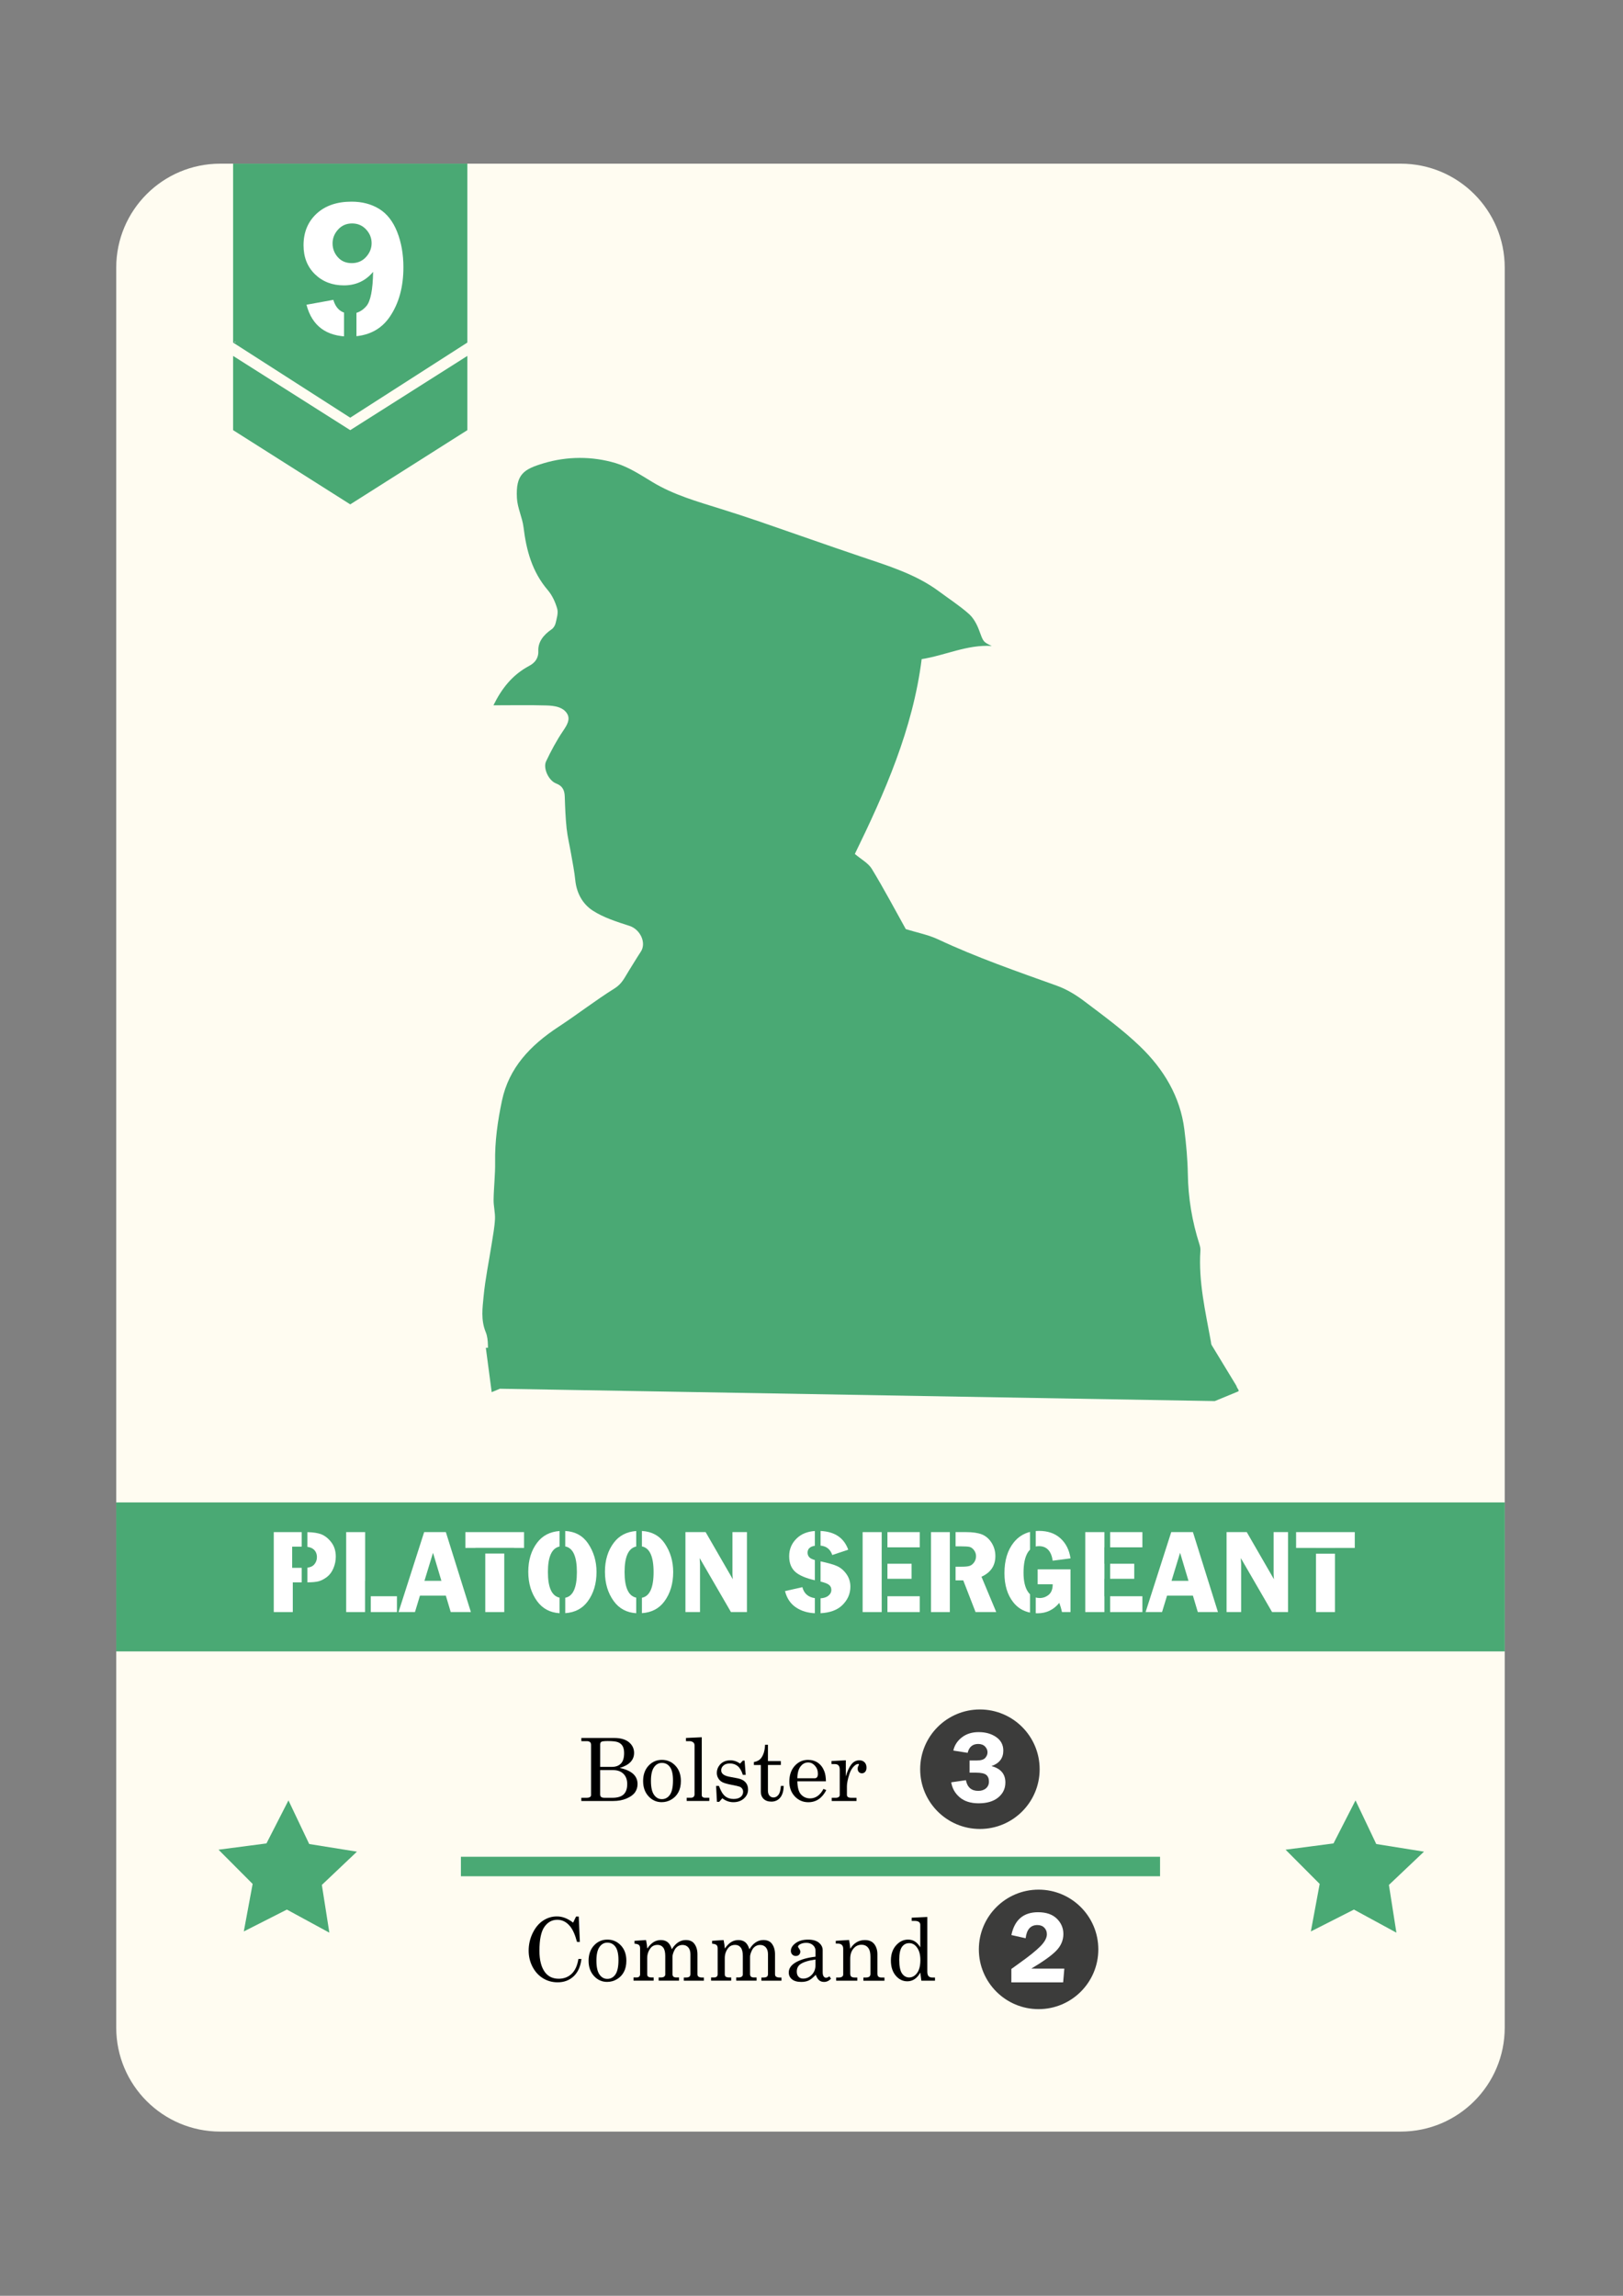 <?xml version="1.0" encoding="utf-8"?>
<!-- Generator: Adobe Illustrator 25.2.1, SVG Export Plug-In . SVG Version: 6.00 Build 0)  -->
<svg version="1.1" id="Layer_1" xmlns="http://www.w3.org/2000/svg" xmlns:xlink="http://www.w3.org/1999/xlink" x="0px" y="0px"
	 viewBox="0 0 595.28 841.89" style="enable-background:new 0 0 595.28 841.89;" xml:space="preserve">
<rect x="0" y="0" width="595.28" height="841.89" fill="#808080" stroke="none"/>
<style type="text/css">
	.st0{fill:#C6C6C6;}
	.st1{fill:#FFFCF1;}
	.st2{fill:#4AA974;}
	.st3{fill:#FFFFFF;}
	.st4{fill:none;}
	.st5{fill:#3C3C3B;}
</style>
<g>
	<rect x="275.64" y="581.29" class="st0" width="4.25" height="7.19"/>
	<path class="st1" d="M513.76,781.67H80.77c-21.07,0-38.14-17.08-38.14-38.14V98.16c0-21.07,17.08-38.14,38.14-38.14h432.99
		c21.07,0,38.14,17.08,38.14,38.14v645.36C551.91,764.59,534.83,781.67,513.76,781.67z"/>
	<rect x="42.63" y="550.95" class="st2" width="509.28" height="54.64"/>
	<polygon class="st2" points="171.41,60.02 171.41,125.62 128.45,153.17 85.5,125.63 85.5,60.02 	"/>
	<polygon class="st0" points="85.8,125.27 86.36,125.27 86.36,125.63 	"/>
	<g>
		<path class="st3" d="M122.26,109.96c0.99,3.38,3.11,5.06,6.38,5.06c2.21,0,4.11-0.9,5.69-2.71c1.58-1.8,2.42-6.01,2.52-12.62
			c-2.74,3.3-6.32,4.96-10.72,4.96c-4.27,0-7.8-1.36-10.6-4.08c-2.8-2.72-4.2-6.26-4.2-10.62c0-4.76,1.59-8.61,4.76-11.57
			c3.18-2.95,7.46-4.43,12.85-4.43c3.87,0,7.24,0.88,10.11,2.64s5.07,4.56,6.61,8.42c1.53,3.86,2.3,8.19,2.3,12.99
			c0,7.2-1.65,13.23-4.96,18.11c-3.3,4.88-8.25,7.31-14.84,7.31c-8.46,0-13.71-3.89-15.75-11.67L122.26,109.96z M129.15,81.94
			c-2.09,0-3.8,0.74-5.15,2.23c-1.35,1.49-2.02,3.18-2.02,5.08c0,1.92,0.64,3.61,1.92,5.06s2.98,2.18,5.12,2.18
			c2.13,0,3.88-0.75,5.24-2.25s2.04-3.19,2.04-5.06c0-1.9-0.67-3.58-2.02-5.04C132.91,82.68,131.21,81.94,129.15,81.94z"/>
	</g>
	<rect x="126.18" y="108.6" class="st2" width="4.56" height="24.14"/>
	<rect x="231.41" y="560.74" class="st4" width="153.48" height="33.1"/>
	<g>
		<polygon class="st3" points="107.16,567.17 107.16,574.94 110.65,574.94 110.65,580.27 107.39,580.27 107.39,591.16 
			100.41,591.16 100.41,561.84 110.65,561.84 110.65,567.17 		"/>
		<path class="st3" d="M123.16,570.84c0,1.45-0.28,2.86-0.86,4.23c-0.57,1.38-1.38,2.46-2.42,3.25c-1.05,0.78-2.06,1.31-3.04,1.56
			c-0.91,0.24-2.26,0.37-4.09,0.38v-5.38c1.12-0.15,1.94-0.52,2.46-1.12c0.69-0.79,1.03-1.69,1.03-2.71c0-1.18-0.38-2.13-1.15-2.83
			c-0.56-0.52-1.34-0.84-2.34-0.97v-5.4c2.2,0.05,3.91,0.32,5.14,0.81c1.37,0.56,2.59,1.54,3.66,2.96
			C122.63,567.04,123.16,568.78,123.16,570.84z"/>
		<polygon class="st3" points="133.93,561.84 133.93,579.71 133.9,579.71 133.9,591.16 126.97,591.16 126.97,561.84 		"/>
		<rect x="136" y="585.36" class="st3" width="9.59" height="5.8"/>
		<path class="st3" d="M163.53,561.84h-7.96l-9.4,29.32h6.03l1.83-6.03h9.49l1.8,6.03h7.39L163.53,561.84z M155.68,579.71
			l3.14-10.29l3.08,10.29H155.68z"/>
		<polygon class="st3" points="192.21,561.84 192.21,567.64 188.52,567.64 188.52,567.6 174.38,567.6 174.38,567.64 170.69,567.64 
			170.69,561.84 		"/>
		<rect x="177.99" y="569.7" class="st3" width="6.96" height="21.46"/>
		<path class="st3" d="M200.96,576.49c0,5.65,1.42,8.78,4.27,9.39v5.7c-3.5-0.22-6.24-1.69-8.23-4.41
			c-2.16-2.97-3.24-6.56-3.24-10.77c0-4.28,1.09-7.85,3.28-10.72c1.97-2.58,4.7-3.99,8.19-4.24v5.68
			C202.38,567.73,200.96,570.86,200.96,576.49z"/>
		<path class="st3" d="M218.79,576.47c0,4.25-1.07,7.84-3.22,10.76c-1.94,2.64-4.69,4.09-8.25,4.33v-5.65
			c2.85-0.54,4.27-3.68,4.27-9.4c0-5.73-1.42-8.88-4.27-9.42v-5.67c3.64,0.21,6.42,1.73,8.35,4.55
			C217.75,569.03,218.79,572.53,218.79,576.47z"/>
		<path class="st3" d="M246.91,576.47c0,4.25-1.07,7.84-3.22,10.76c-1.94,2.64-4.69,4.09-8.25,4.33v-5.65
			c2.85-0.54,4.28-3.68,4.28-9.4c0-5.73-1.43-8.87-4.28-9.42v-5.67c3.64,0.21,6.43,1.73,8.35,4.55
			C245.87,569.03,246.91,572.53,246.91,576.47z"/>
		<path class="st3" d="M229.08,576.49c0,5.65,1.42,8.78,4.27,9.39v5.7c-3.5-0.22-6.24-1.69-8.23-4.41
			c-2.16-2.97-3.24-6.56-3.24-10.77c0-4.28,1.1-7.85,3.29-10.72c1.97-2.58,4.7-3.99,8.18-4.24v5.68
			C230.5,567.73,229.08,570.86,229.08,576.49z"/>
		<path class="st3" d="M268.65,561.84v15.34c0,0.44,0.05,1.09,0.13,1.95l-9.97-17.29h-7.41v29.32h5.35v-17.55
			c0-0.34-0.03-0.76-0.08-1.27c-0.02-0.15-0.03-0.48-0.05-0.98l11.48,19.8h5.86v-29.32L268.65,561.84L268.65,561.84z"/>
		<path class="st3" d="M311.11,568.28l-5.85,1.96c-0.71-2.1-2.14-3.25-4.3-3.45v-5.37C306.17,561.66,309.55,563.95,311.11,568.28z"
			/>
		<path class="st3" d="M311.9,581.84c0,2.65-1.02,4.94-3.06,6.88c-1.83,1.73-4.46,2.68-7.88,2.86v-5.46c1.22-0.09,2.15-0.39,2.8-0.9
			c0.77-0.61,1.16-1.33,1.16-2.18c0-0.86-0.35-1.52-1.05-2c-0.56-0.37-1.53-0.73-2.91-1.07v-7.4c2.7,0.57,4.71,1.13,6.01,1.71
			c1.38,0.62,2.55,1.61,3.51,2.98C311.43,578.62,311.9,580.15,311.9,581.84z"/>
		<path class="st3" d="M298.87,586.05v5.54c-2.62-0.13-4.87-0.8-6.77-2.03c-2.11-1.36-3.5-3.39-4.17-6.09l6.36-1.44
			C294.89,584.36,296.42,585.7,298.87,586.05z"/>
		<path class="st3" d="M296.2,569.4c0,0.7,0.25,1.3,0.76,1.78c0.35,0.33,0.98,0.63,1.91,0.9v7.42c-3.24-0.74-5.59-1.74-7.04-2.96
			c-1.58-1.34-2.38-3.3-2.38-5.87c0-2.61,0.95-4.81,2.85-6.6c1.66-1.58,3.85-2.45,6.57-2.64v5.42
			C297.09,567.12,296.2,567.97,296.2,569.4z"/>
		<rect x="325.49" y="561.84" class="st3" width="11.85" height="5.58"/>
		<polygon class="st3" points="323.38,567.42 323.38,573.44 323.39,573.44 323.39,578.96 323.38,578.96 323.38,585.36 
			323.39,585.36 323.39,591.16 316.39,591.16 316.39,561.84 323.39,561.84 323.39,567.42 		"/>
		<rect x="325.49" y="573.44" class="st3" width="8.86" height="5.52"/>
		<rect x="325.49" y="585.36" class="st3" width="11.85" height="5.8"/>
		<rect x="341.47" y="561.84" class="st3" width="6.91" height="29.32"/>
		<path class="st3" d="M365.4,591.16h-7.59l-4.51-11.62h-2.82v-5.01h2.11c1.38,0,2.38-0.09,3-0.29c0.62-0.19,1.18-0.62,1.67-1.28
			c0.48-0.67,0.73-1.43,0.73-2.29c0-0.82-0.25-1.55-0.73-2.19c-0.49-0.65-1.02-1.05-1.59-1.2c-0.58-0.15-1.65-0.22-3.23-0.22h-1.96
			v-5.22h3.88c2.37,0,4.28,0.27,5.72,0.82c1.44,0.56,2.63,1.57,3.58,3.04c0.94,1.48,1.42,3.12,1.42,4.92c0,3.52-1.7,6.05-5.1,7.58
			L365.4,591.16z"/>
		<path class="st3" d="M392.64,571.46l-6.53,0.86c-0.53-3.55-2.21-5.33-5.05-5.33c-0.41,0-0.8,0.04-1.17,0.13v-5.68
			c0.38-0.04,0.77-0.05,1.17-0.05c3.27,0,5.9,0.91,7.91,2.75C390.97,565.97,392.2,568.41,392.64,571.46z"/>
		<path class="st3" d="M392.64,575.48v15.68h-3.14c-0.22-1.1-0.55-2.22-0.97-3.37c-2.1,2.55-4.76,3.82-8,3.82
			c-0.22,0-0.43,0-0.64-0.02v-5.77c0.46,0.13,0.95,0.19,1.47,0.19c1.23,0,2.33-0.4,3.3-1.21c0.97-0.8,1.45-2.08,1.45-3.84h-5.52
			v-5.48L392.64,575.48L392.64,575.48z"/>
		<path class="st3" d="M376.84,569.52c-0.95,1.68-1.43,4.08-1.43,7.21c0,3,0.52,5.3,1.55,6.89c0.25,0.39,0.53,0.73,0.83,1.02v6.71
			c-2.54-0.52-4.6-1.79-6.19-3.84c-2.13-2.73-3.19-6.27-3.19-10.61c0-4.67,1.13-8.42,3.4-11.26c1.59-1.99,3.59-3.28,5.98-3.87v6.51
			C377.43,568.61,377.12,569.03,376.84,569.52z"/>
		<polygon class="st3" points="405.04,567.42 405.04,573.44 405.08,573.44 405.08,578.96 405.04,578.96 405.04,585.36 
			405.08,585.36 405.08,591.16 398.05,591.16 398.05,561.84 405.08,561.84 405.08,567.42 		"/>
		<rect x="407.17" y="573.44" class="st3" width="8.85" height="5.52"/>
		<rect x="407.17" y="561.84" class="st3" width="11.83" height="5.58"/>
		<rect x="407.17" y="585.36" class="st3" width="11.83" height="5.8"/>
		<path class="st3" d="M437.54,561.84h-7.96l-9.4,29.32h6.03l1.84-6.03h9.48l1.8,6.03h7.39L437.54,561.84z M429.69,579.71
			l3.14-10.29l3.08,10.29H429.69z"/>
		<path class="st3" d="M467.13,561.84v15.34c0,0.44,0.04,1.09,0.13,1.95l-9.98-17.29h-7.4v29.32h5.34v-17.55
			c0-0.34-0.02-0.76-0.08-1.27c-0.02-0.15-0.03-0.48-0.04-0.98l11.47,19.8h5.86v-29.32L467.13,561.84L467.13,561.84z"/>
		<polygon class="st3" points="496.9,561.84 496.9,567.64 489.64,567.64 489.64,567.65 482.68,567.65 482.68,567.64 475.38,567.64 
			475.38,561.84 		"/>
		<rect x="482.68" y="569.75" class="st3" width="6.96" height="21.41"/>
	</g>
	<polygon class="st4" points="464.15,446.63 459.8,446.63 459.8,446.63 	"/>
	<path class="st3" d="M269.98,285.42c-0.1,7.27-4.89,12.68-11.15,12.59c-6.12-0.09-10.99-5.88-10.88-12.93
		c0.12-7.05,5.18-12.74,11.22-12.62C265.4,272.6,270.08,278.21,269.98,285.42z"/>
	<rect x="169.05" y="680.89" class="st2" width="256.43" height="7.15"/>
	<g>
		<path d="M213.21,637.33h12.05c2.36,0,4.17,0.52,5.43,1.56c1.25,1.04,1.88,2.35,1.88,3.92c0,1.31-0.44,2.42-1.31,3.34
			c-0.88,0.92-2.19,1.64-3.95,2.17c2.18,0.46,3.81,1.18,4.9,2.17s1.63,2.23,1.63,3.73c0,1.15-0.31,2.16-0.93,3.05
			s-1.65,1.64-3.09,2.25c-1.44,0.62-3.08,0.92-4.91,0.92h-11.69v-1.17h1.91c0.57,0,0.99-0.09,1.26-0.28s0.4-0.4,0.4-0.64v-18.52
			c0-0.44-0.13-0.77-0.39-0.99s-0.64-0.34-1.14-0.34h-2.03v-1.17H213.21z M220.12,647.93h4.38c1.34,0,2.41-0.39,3.21-1.19
			c0.8-0.79,1.2-2.08,1.2-3.88c0-1.11-0.19-1.98-0.57-2.6s-0.93-1.08-1.66-1.37c-0.72-0.29-1.98-0.43-3.76-0.43
			c-1.26,0-2.04,0.09-2.34,0.27s-0.45,0.5-0.45,0.96v8.24H220.12z M220.12,649.11v8.91c0,0.42,0.12,0.73,0.37,0.94
			c0.24,0.21,0.68,0.31,1.32,0.31h2.8c1.85,0,3.22-0.41,4.11-1.23c0.88-0.82,1.33-2.09,1.33-3.82c0-1.58-0.46-2.83-1.38-3.74
			s-2.18-1.37-3.8-1.37H220.12z"/>
		<path d="M242.76,645.36c1.97,0,3.62,0.71,4.96,2.13c1.34,1.42,2.01,3.29,2.01,5.62c0,1.6-0.3,2.97-0.9,4.1
			c-0.6,1.13-1.45,2.02-2.56,2.68s-2.3,0.98-3.59,0.98c-1.9,0-3.5-0.72-4.82-2.16s-1.98-3.3-1.98-5.59c0-2.3,0.66-4.17,1.98-5.61
			C239.19,646.08,240.82,645.36,242.76,645.36z M242.76,646.47c-1.17,0-2.13,0.53-2.88,1.59s-1.13,2.73-1.13,5.01
			c0,2.32,0.37,4.02,1.12,5.09c0.74,1.07,1.71,1.61,2.88,1.61c1.22,0,2.21-0.54,2.96-1.61s1.13-2.83,1.13-5.27
			c0-2.26-0.37-3.9-1.12-4.91C244.99,646.97,244,646.47,242.76,646.47z"/>
		<path d="M257.39,637.06v21.22c0,0.29,0.09,0.52,0.27,0.67c0.26,0.21,0.58,0.31,0.95,0.31h1.55v1.17h-8.3v-1.17h1.47
			c0.48,0,0.84-0.11,1.07-0.34c0.23-0.23,0.35-0.55,0.35-0.97v-17.81c0-0.52-0.14-0.9-0.42-1.14c-0.39-0.33-0.86-0.5-1.42-0.5h-1.31
			v-1.17L257.39,637.06z"/>
		<path d="M263.7,654.92c0.65,1.8,1.39,3.05,2.23,3.74s1.87,1.04,3.1,1.04c1.13,0,2.01-0.25,2.62-0.74s0.91-1.12,0.91-1.88
			c0-0.44-0.11-0.82-0.34-1.15c-0.22-0.33-0.53-0.57-0.93-0.73s-1.43-0.4-3.08-0.71c-1.59-0.31-2.69-0.64-3.32-0.98
			c-0.63-0.34-1.11-0.82-1.46-1.42s-0.52-1.26-0.52-1.97c0-1.07,0.36-2.05,1.08-2.92c0.93-1.11,2.23-1.67,3.9-1.67
			c1.27,0,2.45,0.4,3.54,1.2l1.03-1.09h0.64l0.41,5.22h-1.05c-0.46-1.48-1.08-2.54-1.86-3.2c-0.78-0.65-1.75-0.98-2.9-0.98
			c-0.99,0-1.77,0.24-2.33,0.73c-0.56,0.48-0.85,1.08-0.85,1.77c0,0.62,0.26,1.13,0.78,1.53c0.51,0.42,1.51,0.75,3,0.99
			c1.73,0.29,2.86,0.54,3.38,0.74c0.86,0.31,1.52,0.79,1.99,1.44s0.7,1.44,0.7,2.38c0,1.29-0.51,2.38-1.53,3.28
			s-2.31,1.34-3.87,1.34c-1.45,0-2.8-0.48-4.04-1.44l-1.14,1.31h-0.83l-0.31-5.83L263.7,654.92L263.7,654.92z"/>
		<path d="M280.61,639.83h1.05v5.97h4.73v1.44h-4.73v9.39c0,0.81,0.19,1.44,0.58,1.87c0.38,0.43,0.88,0.65,1.47,0.65
			c0.71,0,1.31-0.33,1.81-0.98s0.79-1.74,0.88-3.25h1.05c-0.06,1.95-0.51,3.39-1.33,4.34c-0.82,0.94-1.89,1.41-3.2,1.41
			c-1.21,0-2.15-0.33-2.84-0.99c-0.68-0.66-1.02-1.53-1.02-2.6v-9.83h-2.55v-1.09c1.16-0.2,2.04-0.68,2.65-1.45
			C280.05,643.53,280.53,641.91,280.61,639.83z"/>
		<path d="M302.93,653.22h-10.48c0.05,2.23,0.47,3.8,1.25,4.72c0.9,1.03,2.04,1.55,3.42,1.55c2.04,0,3.68-1.16,4.92-3.48l1.02,0.44
			c-1.52,2.96-3.72,4.44-6.59,4.44c-1.96,0-3.61-0.71-4.95-2.13c-1.34-1.42-2.01-3.23-2.01-5.44c0-2.38,0.66-4.29,1.98-5.76
			c1.32-1.46,2.94-2.2,4.87-2.2c1.42,0,2.64,0.37,3.67,1.09c1.03,0.73,1.81,1.78,2.33,3.14
			C302.72,650.55,302.91,651.76,302.93,653.22z M292.45,652.11h6.34c0.38,0,0.67-0.13,0.88-0.38s0.31-0.69,0.31-1.3
			c0-1.15-0.36-2.12-1.07-2.92c-0.71-0.8-1.55-1.2-2.52-1.2c-1.08,0-2,0.48-2.76,1.45C292.87,648.72,292.48,650.17,292.45,652.11z"
			/>
		<path d="M304.96,645.79l5.27-0.27v5.92c0.56-1.95,1.24-3.42,2.03-4.42s1.77-1.5,2.94-1.5c0.79,0,1.42,0.24,1.9,0.73
			c0.47,0.48,0.71,1.13,0.71,1.95c0,0.66-0.16,1.17-0.48,1.53c-0.32,0.37-0.72,0.55-1.2,0.55c-0.47,0-0.85-0.16-1.13-0.47
			c-0.29-0.31-0.43-0.73-0.43-1.27c0-0.34,0.08-0.67,0.25-0.97c0.16-0.27,0.23-0.43,0.23-0.48c0-0.16-0.1-0.23-0.3-0.23
			c-0.43,0-0.91,0.25-1.45,0.75c-0.75,0.7-1.33,1.66-1.73,2.88c-0.63,1.9-0.94,3.41-0.94,4.55v3.14c0,0.35,0.13,0.63,0.38,0.81
			s0.68,0.28,1.28,0.28h1.86v1.17h-9.09v-1.17h1.45c0.49,0,0.86-0.1,1.11-0.29s0.38-0.42,0.38-0.7v-9.33c0-0.71-0.15-1.23-0.45-1.55
			c-0.3-0.33-0.73-0.49-1.3-0.49h-1.28L304.96,645.79L304.96,645.79z"/>
	</g>
	<circle class="st5" cx="359.41" cy="648.79" r="21.91"/>
	<g>
		<path class="st3" d="M355.61,645.58h2.67c1.52,0,2.55-0.32,3.1-0.95c0.54-0.63,0.82-1.3,0.82-2.02c0-0.8-0.3-1.52-0.9-2.14
			s-1.44-0.94-2.51-0.94c-2.05,0-3.35,1.08-3.88,3.25l-5.25-0.83c0.43-1.95,1.48-3.57,3.14-4.85s3.71-1.92,6.15-1.92
			c2.55,0,4.69,0.61,6.43,1.82s2.61,2.87,2.61,4.98c0,2.76-1.45,4.65-4.34,5.66c3.4,0.9,5.1,2.91,5.1,6.01
			c0,2.23-0.87,4.05-2.61,5.49c-1.74,1.43-4.13,2.15-7.19,2.15c-2.93,0-5.25-0.74-6.97-2.21s-2.74-3.3-3.09-5.49l5.38-0.78
			c0.52,2.61,2.03,3.92,4.53,3.92c1.16,0,2.11-0.31,2.83-0.93s1.09-1.44,1.09-2.48c0-1.1-0.33-1.92-0.99-2.46
			c-0.66-0.54-1.93-0.81-3.79-0.81h-2.32v-4.47H355.61z"/>
	</g>
	<g>
		<path d="M210.21,705.04l1.08-2.23h0.98l0.41,9.3h-1.05c-0.69-2.61-1.55-4.54-2.59-5.78c-1.29-1.55-2.83-2.33-4.63-2.33
			c-1.94,0-3.52,0.87-4.73,2.59c-1.22,1.73-1.83,4.66-1.83,8.78c0,3.47,0.7,6.12,2.09,7.94c1.19,1.54,2.85,2.31,5,2.31
			c1.88,0,3.45-0.6,4.72-1.8s2.1-3.02,2.48-5.45h1.11c-0.32,2.75-1.27,4.87-2.83,6.34c-1.56,1.48-3.53,2.22-5.91,2.22
			c-1.93,0-3.7-0.48-5.3-1.45s-2.9-2.36-3.86-4.18s-1.45-3.81-1.45-5.98c0-2.3,0.5-4.46,1.49-6.48c0.99-2.02,2.27-3.54,3.82-4.55
			c1.55-1.02,3.22-1.52,5.02-1.52c1,0,1.97,0.17,2.91,0.52S209.11,704.21,210.21,705.04z"/>
		<path d="M222.76,711.27c1.97,0,3.62,0.71,4.96,2.13c1.34,1.42,2.01,3.29,2.01,5.62c0,1.6-0.3,2.97-0.9,4.1
			c-0.6,1.13-1.45,2.02-2.56,2.68s-2.3,0.98-3.59,0.98c-1.9,0-3.5-0.72-4.82-2.16s-1.98-3.3-1.98-5.59c0-2.3,0.66-4.17,1.98-5.61
			C219.19,711.99,220.82,711.27,222.76,711.27z M222.76,712.38c-1.17,0-2.13,0.53-2.88,1.59s-1.13,2.73-1.13,5.01
			c0,2.32,0.37,4.02,1.12,5.09c0.74,1.07,1.71,1.61,2.88,1.61c1.22,0,2.21-0.54,2.96-1.61s1.13-2.83,1.13-5.27
			c0-2.26-0.37-3.9-1.12-4.91C224.99,712.89,224,712.38,222.76,712.38z"/>
		<path d="M232.76,711.71l4.19-0.27c0.23,1.09,0.38,2.13,0.45,3.11c0.79-1.14,1.59-1.94,2.38-2.41s1.66-0.7,2.61-0.7
			c1.01,0,1.85,0.26,2.5,0.79s1.16,1.39,1.52,2.58c0.7-1.13,1.47-1.98,2.33-2.54c0.85-0.56,1.78-0.84,2.79-0.84
			c1.33,0,2.33,0.4,3,1.19c0.85,1.04,1.28,2.39,1.28,4.03v7.27c0,0.44,0.11,0.73,0.33,0.89c0.29,0.24,0.72,0.36,1.3,0.36h0.73v1.17
			h-7.36v-1.17h0.73c0.63,0,1.06-0.1,1.31-0.31s0.38-0.52,0.38-0.94v-7.28c0-1.08-0.27-1.92-0.79-2.52
			c-0.53-0.59-1.23-0.89-2.09-0.89c-0.66,0-1.25,0.17-1.78,0.52c-0.53,0.35-0.95,0.85-1.25,1.49c-0.45,0.93-0.67,1.72-0.67,2.36v6.3
			c0,0.43,0.11,0.74,0.34,0.95c0.23,0.2,0.58,0.3,1.06,0.3h1v1.17h-7.47v-1.17h0.84c0.53,0,0.93-0.1,1.19-0.31
			c0.26-0.21,0.39-0.47,0.39-0.8v-6.75c0-1.43-0.25-2.46-0.76-3.11c-0.51-0.65-1.19-0.97-2.04-0.97c-1.1,0-1.95,0.38-2.55,1.13
			c-0.84,1.06-1.27,2.3-1.27,3.72v5.84c0,0.45,0.1,0.76,0.3,0.92c0.28,0.22,0.72,0.33,1.31,0.33h0.75v1.17h-7.38v-1.17h1.11
			c0.42,0,0.74-0.1,0.96-0.31s0.34-0.47,0.34-0.8v-9.59c0-0.53-0.14-0.93-0.41-1.19s-0.81-0.43-1.63-0.5v-1.05H232.76z"/>
		<path d="M261.21,711.71l4.19-0.27c0.23,1.09,0.38,2.13,0.45,3.11c0.79-1.14,1.59-1.94,2.38-2.41s1.66-0.7,2.61-0.7
			c1.01,0,1.85,0.26,2.5,0.79s1.16,1.39,1.52,2.58c0.7-1.13,1.47-1.98,2.33-2.54c0.85-0.56,1.78-0.84,2.79-0.84
			c1.33,0,2.33,0.4,3,1.19c0.85,1.04,1.28,2.39,1.28,4.03v7.27c0,0.44,0.11,0.73,0.33,0.89c0.29,0.24,0.72,0.36,1.3,0.36h0.73v1.17
			h-7.36v-1.17h0.73c0.63,0,1.06-0.1,1.31-0.31s0.38-0.52,0.38-0.94v-7.28c0-1.08-0.27-1.92-0.79-2.52
			c-0.53-0.59-1.23-0.89-2.09-0.89c-0.66,0-1.25,0.17-1.78,0.52c-0.53,0.35-0.95,0.85-1.25,1.49c-0.45,0.93-0.67,1.72-0.67,2.36v6.3
			c0,0.43,0.11,0.74,0.34,0.95c0.23,0.2,0.58,0.3,1.06,0.3h1v1.17h-7.47v-1.17h0.84c0.53,0,0.93-0.1,1.19-0.31s0.39-0.47,0.39-0.8
			v-6.75c0-1.43-0.25-2.46-0.76-3.11c-0.51-0.65-1.19-0.97-2.04-0.97c-1.1,0-1.95,0.38-2.55,1.13c-0.84,1.06-1.27,2.3-1.27,3.72
			v5.84c0,0.45,0.1,0.76,0.3,0.92c0.28,0.22,0.72,0.33,1.31,0.33h0.75v1.17h-7.38v-1.17h1.11c0.42,0,0.74-0.1,0.96-0.31
			s0.34-0.47,0.34-0.8v-9.59c0-0.53-0.14-0.93-0.41-1.19s-0.81-0.43-1.63-0.5v-1.05H261.21z"/>
		<path d="M304.23,724.74l0.56,0.88c-0.76,0.78-1.6,1.17-2.53,1.17c-0.71,0-1.3-0.19-1.79-0.58s-0.91-1.06-1.27-2.03
			c-0.99,1.04-1.86,1.74-2.61,2.09s-1.65,0.52-2.7,0.52c-1.5,0-2.64-0.32-3.42-0.97s-1.17-1.47-1.17-2.48
			c0-1.52,0.89-2.78,2.68-3.79c1.79-1,4.16-1.67,7.13-2.01v-2.22c0-0.79-0.32-1.47-0.95-2.03c-0.64-0.56-1.44-0.84-2.42-0.84
			c-0.91,0-1.69,0.19-2.34,0.56c-0.47,0.28-0.7,0.56-0.7,0.83c0,0.16,0.13,0.4,0.38,0.73c0.3,0.42,0.45,0.79,0.45,1.11
			c0,0.47-0.15,0.85-0.45,1.15c-0.3,0.3-0.7,0.45-1.19,0.45c-0.52,0-0.96-0.18-1.3-0.53c-0.35-0.35-0.52-0.81-0.52-1.36
			c0-1.03,0.58-1.97,1.74-2.83c1.16-0.85,2.68-1.28,4.57-1.28c1.74,0,3.07,0.38,3.98,1.13c0.92,0.76,1.38,1.68,1.38,2.77v8
			c0,0.71,0.11,1.23,0.34,1.56c0.23,0.34,0.53,0.52,0.89,0.52C303.35,725.24,303.78,725.08,304.23,724.74z M299.1,718.57
			c-2.65,0.37-4.52,0.96-5.63,1.78c-0.82,0.63-1.23,1.51-1.23,2.66c0,0.8,0.21,1.43,0.64,1.88c0.43,0.45,0.98,0.68,1.67,0.68
			c1.23,0,2.29-0.47,3.2-1.4c0.9-0.93,1.35-2.1,1.35-3.51L299.1,718.57L299.1,718.57z"/>
		<path d="M306.56,711.71l4.86-0.3c0.2,0.92,0.34,1.99,0.44,3.22c0.66-1.06,1.43-1.86,2.32-2.39s1.9-0.8,3.02-0.8
			c0.97,0,1.78,0.19,2.44,0.57s1.18,0.98,1.58,1.8s0.59,1.75,0.59,2.77v7.13c0,0.53,0.12,0.91,0.36,1.13
			c0.24,0.22,0.64,0.34,1.2,0.34h1.03v1.17h-7.72v-1.17h0.73c0.69,0,1.17-0.11,1.44-0.33c0.27-0.22,0.41-0.55,0.41-0.98v-6.27
			c0-1.36-0.21-2.38-0.63-3.03c-0.58-0.94-1.47-1.41-2.66-1.41c-1.18,0-2.16,0.47-2.95,1.42s-1.18,2.18-1.18,3.7v5.42
			c0,0.53,0.12,0.91,0.37,1.13c0.24,0.22,0.65,0.34,1.21,0.34h1.02v1.17h-7.75v-1.17h1.02c0.51,0,0.9-0.1,1.16-0.31
			c0.27-0.21,0.4-0.47,0.4-0.78v-9.45c0-0.63-0.17-1.1-0.51-1.42s-0.83-0.48-1.46-0.48h-0.75v-1.02H306.56z"/>
		<path d="M334.4,703.24l5.72-0.27V723c0,0.78,0.15,1.34,0.45,1.67c0.3,0.33,0.74,0.5,1.34,0.5h1.02v1.17h-5l-0.38-2.98
			c-0.59,1.06-1.29,1.86-2.09,2.4c-0.8,0.54-1.69,0.8-2.68,0.8c-1.67,0-3.09-0.7-4.26-2.09c-1.17-1.4-1.76-3.24-1.76-5.53
			c0-2.48,0.75-4.46,2.25-5.94c1.18-1.16,2.53-1.73,4.06-1.73c0.94,0,1.78,0.23,2.52,0.7c0.74,0.47,1.39,1.18,1.95,2.13v-8.27
			c0-0.44-0.17-0.78-0.51-1.04c-0.34-0.25-0.87-0.38-1.59-0.38h-1.05v-1.17H334.4z M333.49,712.57c-1.13,0-2.02,0.46-2.68,1.39
			s-0.99,2.49-0.99,4.69c0,2.39,0.34,4.07,1.02,5.04s1.55,1.46,2.61,1.46c1.13,0,2.11-0.54,2.91-1.63c0.81-1.09,1.21-2.68,1.21-4.77
			c0-1.98-0.43-3.54-1.3-4.67C335.53,713.07,334.6,712.57,333.49,712.57z"/>
	</g>
	<circle class="st5" cx="380.93" cy="714.86" r="21.91"/>
	<g>
		<path class="st3" d="M390.37,721.91l-0.43,5.05h-19v-4.92c0.62-0.47,1.64-1.21,3.06-2.21c3.48-2.47,6-4.51,7.59-6.11
			c1.58-1.6,2.38-3.07,2.38-4.41c0-0.98-0.32-1.78-0.95-2.42c-0.63-0.64-1.48-0.96-2.54-0.96c-2.47,0-3.91,1.61-4.3,4.84l-5.23-1.17
			c1.17-5.58,4.43-8.37,9.78-8.37c2.99,0,5.29,0.79,6.89,2.36s2.4,3.45,2.4,5.62c0,2.25-0.84,4.26-2.51,6.03
			c-1.68,1.77-4.76,3.99-9.25,6.66L390.37,721.91L390.37,721.91z"/>
	</g>
	<polygon class="st2" points="120.8,708.73 105.22,700.26 89.42,708.28 92.66,690.85 80.15,678.3 97.73,676 105.8,660.22 
		113.41,676.22 130.92,679.02 118.05,691.22 	"/>
	<polygon class="st2" points="512.17,708.73 496.59,700.26 480.79,708.28 484.03,690.85 471.52,678.3 489.1,676 497.17,660.22 
		504.78,676.22 522.29,679.02 509.42,691.22 	"/>
	<polygon class="st2" points="171.41,130.52 171.41,157.74 128.46,184.96 85.5,157.74 85.5,130.52 128.46,157.74 	"/>
	<g>
		<path class="st2" d="M180.98,258.64c3.1-6.3,7.02-11.21,13.17-14.49c1.96-1.04,3.41-2.73,3.29-5.43
			c-0.14-3.36,1.95-5.94,4.89-7.95c0.72-0.49,1.28-1.46,1.47-2.29c0.39-1.73,1.02-3.66,0.57-5.26c-0.68-2.39-1.8-4.87-3.44-6.8
			c-5.82-6.81-7.89-14.7-8.91-23.07c-0.44-3.59-2.23-7.08-2.42-10.66c-0.49-8.81,2.5-10.63,9.87-12.83
			c8.56-2.55,17.74-2.61,26.37-0.02c4.84,1.46,9.23,4.39,13.58,7.01c7.7,4.64,16.33,7.07,24.89,9.75c4.73,1.48,9.44,3,14.12,4.61
			c12.44,4.27,24.83,8.68,37.3,12.89c10.01,3.38,20.16,6.45,28.65,12.75c3.67,2.73,7.57,5.25,10.96,8.25
			c1.74,1.54,2.96,3.83,3.76,5.99c1.58,4.22,1.39,4.28,4.66,5.79c-9.07-0.56-17.11,3.49-25.71,4.82
			c-3.23,25.69-13.6,49.11-24.51,71.45c2.29,1.96,4.94,3.36,6.22,5.47c4.49,7.39,8.52,15.02,12.47,22.1
			c4.12,1.28,8.26,2.07,11.9,3.78c14.08,6.61,28.81,11.7,43.49,16.97c3.6,1.29,7.02,3.37,10.03,5.65c7,5.29,14.15,10.51,20.4,16.51
			c8.83,8.46,14.84,18.57,16.34,30.52c0.68,5.43,1.19,10.91,1.28,16.38c0.14,8.79,1.56,17.35,4.25,25.75
			c0.24,0.75,0.42,1.57,0.36,2.34c-0.75,11.35,1.85,22.35,3.86,33.42c0.3,1.67,0.22,3.43,0.03,5.13c-0.38,3.51-3.31,4.16-6.36,4.52
			c-2.02,0.24-4.04,0.47-6.07,0.6c-3.07,0.2-5.88,0.01-8.3-2.37c-1-0.98-3.27-1.09-4.98-1.15c-1.43-0.05-2.87,0.68-4.34,0.85
			c-7.93,0.93-15.85,2.34-23.81,2.57c-14.57,0.42-29.17,0.17-43.76,0.09c-5.51-0.03-11.02-0.56-16.53-0.53
			c-8.34,0.04-16.68,0.37-25.02,0.55c-0.97,0.02-2.14,0.22-2.89-0.18c-5.91-3.19-12.49-2.32-18.84-2.86
			c-3.08-0.26-6.13-1.05-9.2-1.13c-7.65-0.2-15.09,0.95-22.24,3.63c-1.14,0.43-2.5,0.53-3.76,0.53
			c-19.81,0.03-39.62-0.05-59.44,0.08c-4.34,0.03-7.72-1.23-9.52-3.22c-0.31-4.28,0.23-7.76-0.95-10.63
			c-1.85-4.49-1.19-8.89-0.77-13.26c0.61-6.38,1.95-12.71,2.94-19.06c0.47-3.04,1.06-6.08,1.22-9.13c0.12-2.36-0.55-4.76-0.51-7.13
			c0.07-4.6,0.63-9.2,0.56-13.79c-0.13-7.61,0.93-15.02,2.5-22.49c2.55-12.09,10.38-20.31,20.77-27.13
			c6.96-4.57,13.52-9.68,20.59-14.1c2.73-1.71,3.7-4.08,5.15-6.37c1.48-2.35,2.89-4.73,4.42-7.05c2.17-3.29-0.23-8.2-4.13-9.47
			c-4.67-1.51-9.54-3.04-13.52-5.63c-3.79-2.47-5.92-6.55-6.38-11.13c-0.33-3.24-0.98-6.44-1.54-9.66c-0.53-3.12-1.3-6.21-1.64-9.35
			c-0.41-3.87-0.55-7.78-0.68-11.67c-0.08-2.24-0.74-3.87-3.22-4.82c-2.7-1.04-4.81-5.59-3.63-8.08c1.82-3.84,3.84-7.63,6.24-11.17
			c1.4-2.07,2.74-4.2,1.5-6.28c-1.49-2.51-4.73-2.97-7.59-3.05C194.04,258.51,187.62,258.64,180.98,258.64z"/>
		<path class="st2" d="M454.26,509.69c-0.34-0.47-0.63-0.99-0.81-1.56l-10.36-17.05l-264.9,3.17l2.15,16.27l3.02-1.26l262.2,4.53
			l8.71-3.59C454.27,510.04,454.26,509.87,454.26,509.69z"/>
	</g>
</g>
</svg>
